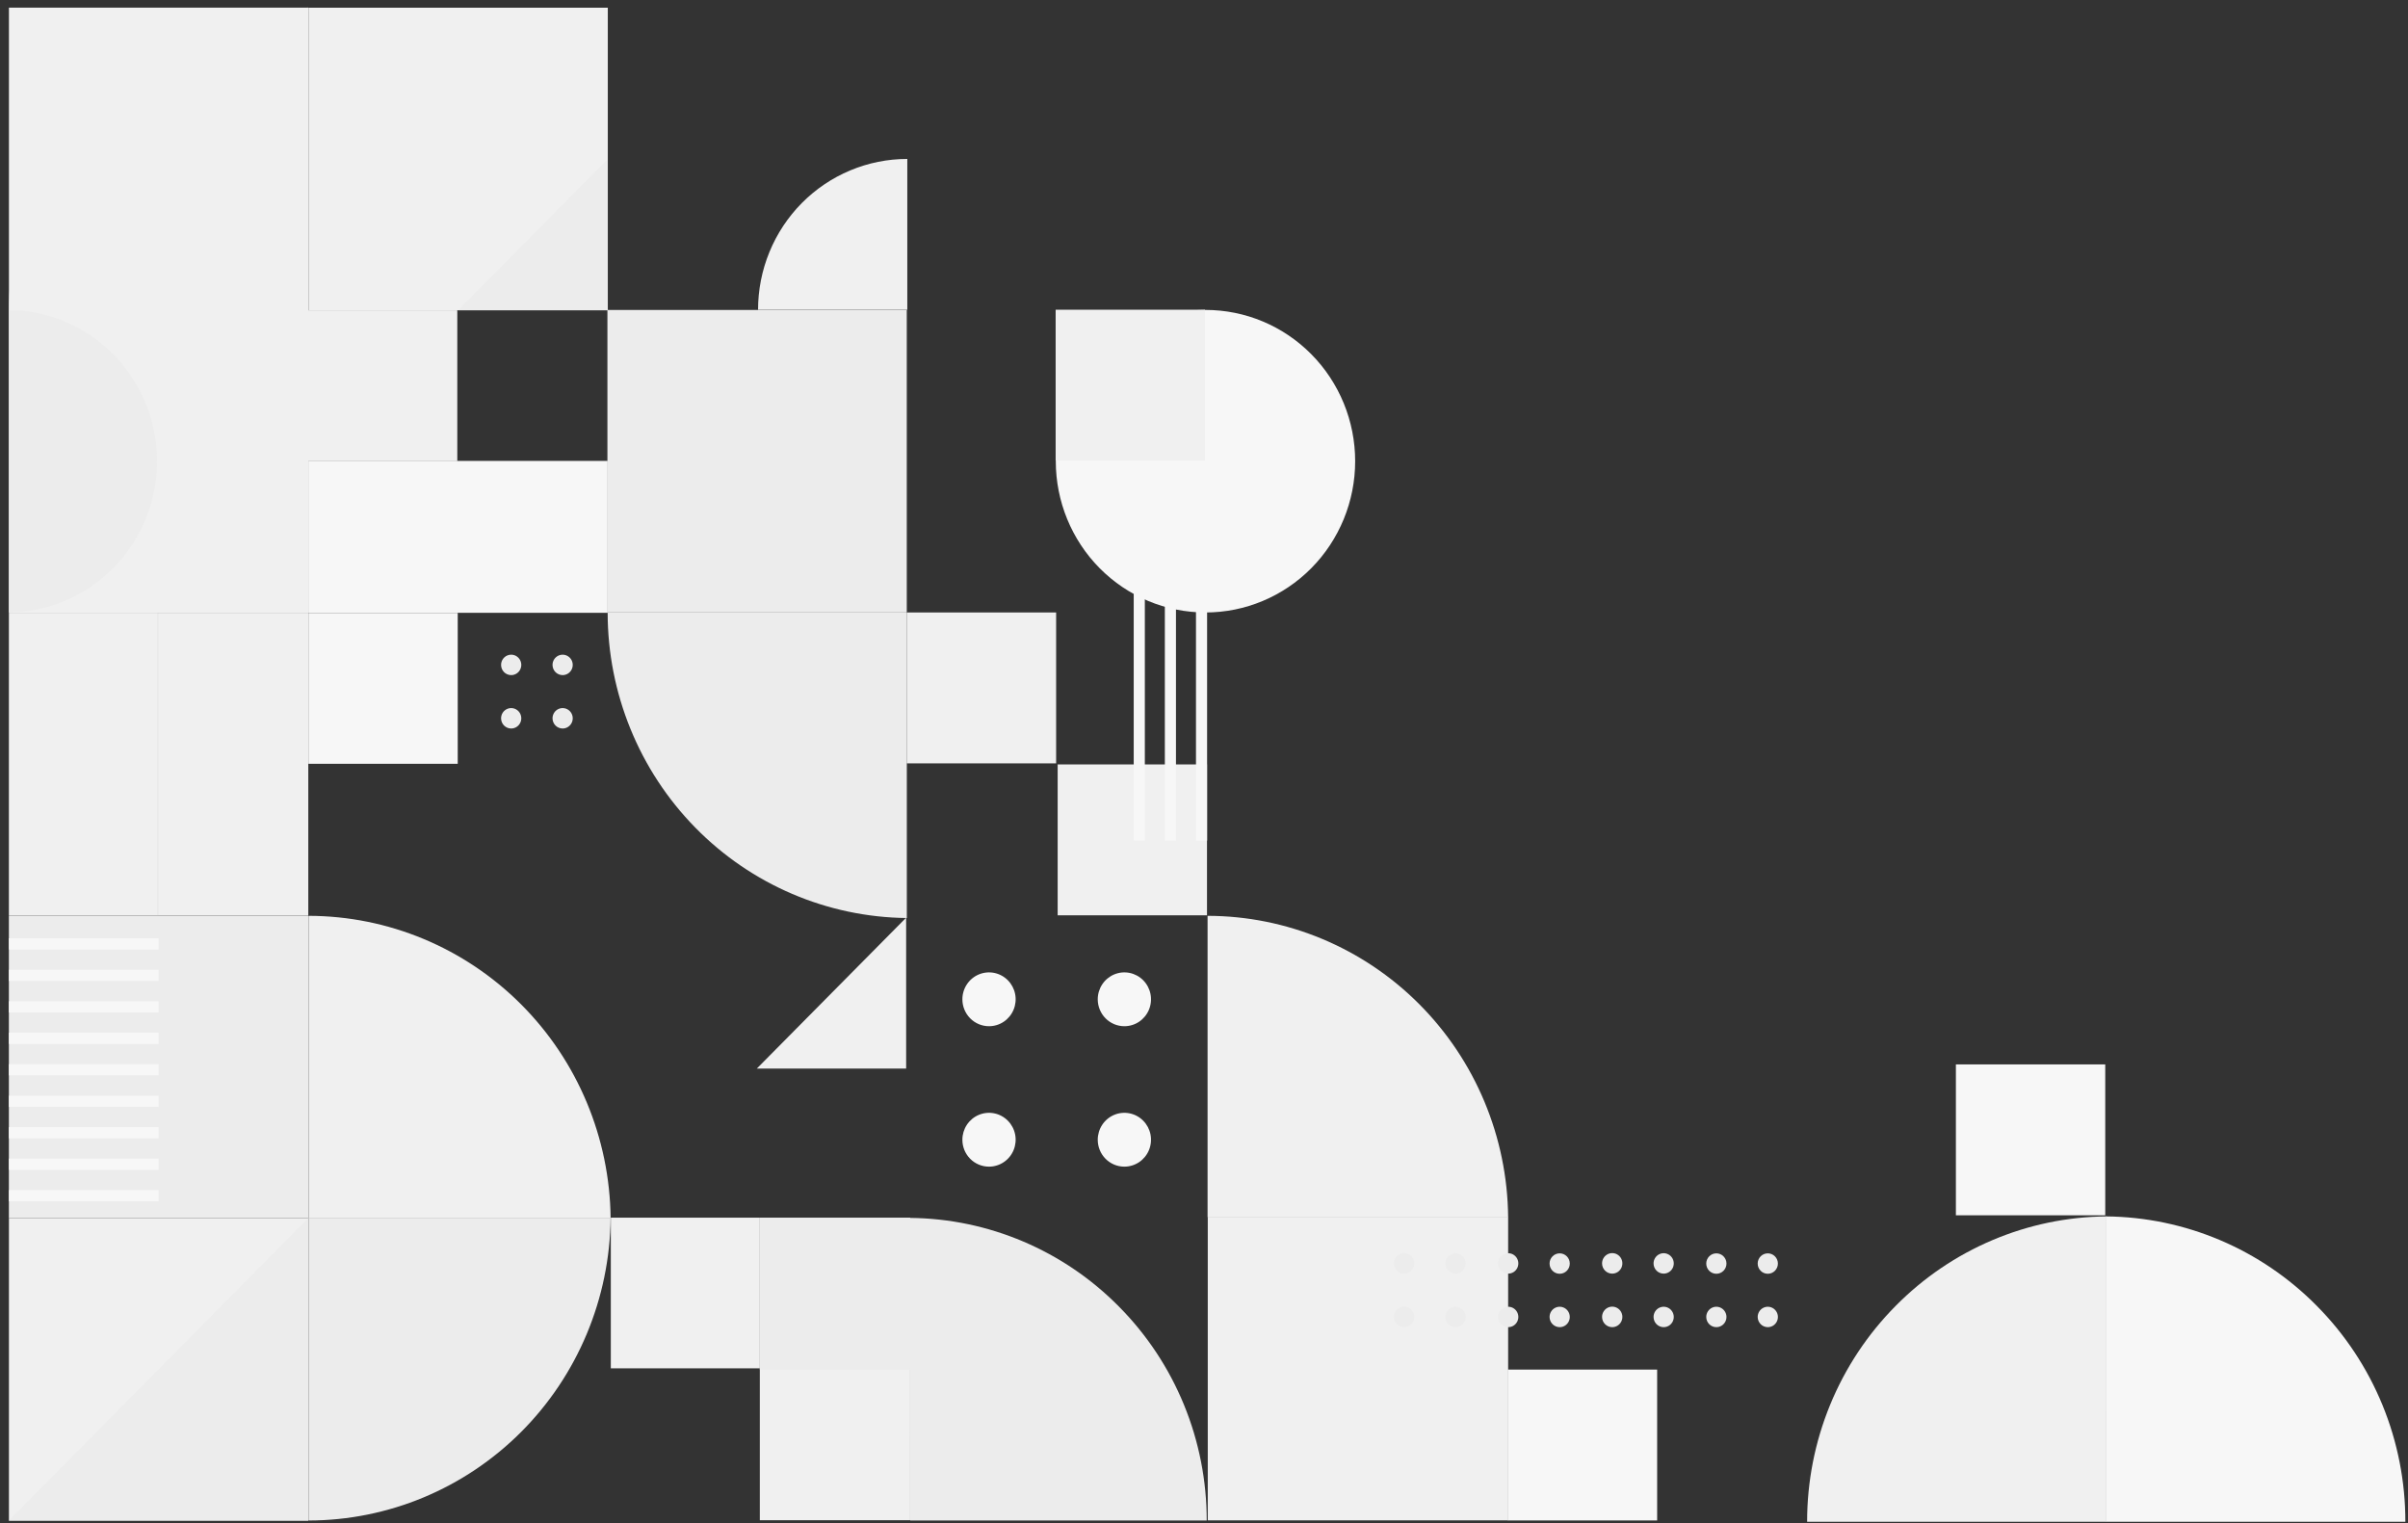 <svg width="264" height="167" viewBox="0 0 264 167" fill="none" xmlns="http://www.w3.org/2000/svg">
<rect x="0" y="0" width="264" height="167" fill="#333333" stroke="none"/>
<g clip-path="url(#clip0_324_880)">
<path d="M99.419 100.635C90.692 100.543 82.353 96.976 76.213 90.709C70.072 84.442 66.625 75.981 66.62 67.161L99.419 67.161L99.419 100.635Z" fill="#ECECEC"/>
<path d="M99.777 133.509C108.377 133.588 116.602 137.079 122.677 143.231C125.729 146.308 128.15 149.963 129.801 153.987C131.452 158.011 132.3 162.325 132.298 166.681V166.681L99.792 166.681L99.777 133.509Z" fill="#ECECEC"/>
<path d="M0.979 166.686L33.799 166.686L33.799 133.52L0.979 133.52L0.979 166.686Z" fill="#F0F0F0"/>
<path d="M0.973 133.52L33.794 133.52L33.794 100.354L0.973 100.354L0.973 133.52Z" fill="#ECECEC"/>
<path d="M33.815 34.011L66.636 34.011L66.636 0.845L33.815 0.845L33.815 34.011Z" fill="#F0F0F0"/>
<path d="M132.413 166.665L165.344 166.665L165.344 133.387L132.413 133.387L132.413 166.665Z" fill="#F0F0F0"/>
<path d="M132.161 33.974C136.514 33.974 140.688 35.721 143.765 38.831C146.843 41.941 148.572 46.159 148.572 50.557V50.557C148.572 54.955 146.843 59.173 143.765 62.283C140.688 65.393 136.514 67.14 132.161 67.14C127.809 67.14 123.635 65.393 120.557 62.283C117.48 59.173 115.751 54.955 115.751 50.557V50.557C115.751 46.159 117.48 41.941 120.557 38.831C123.635 35.721 127.809 33.974 132.161 33.974Z" fill="#F7F7F7"/>
<path d="M0.973 67.172L33.794 67.172L33.794 34.006L0.973 34.006L0.973 67.172Z" fill="#F0F0F0"/>
<path d="M33.799 0.84L33.799 34.017L0.979 34.017C0.977 29.66 1.825 25.346 3.474 21.321C5.123 17.296 7.54 13.639 10.588 10.558C13.636 7.477 17.254 5.033 21.237 3.365C25.22 1.698 29.488 0.84 33.799 0.84V0.84Z" fill="#F0F0F0"/>
<path d="M0.979 34.017L0.979 0.84L33.799 0.84C33.801 5.196 32.953 9.51 31.304 13.535C29.655 17.56 27.238 21.218 24.19 24.299C21.142 27.38 17.524 29.823 13.541 31.491C9.558 33.158 5.29 34.017 0.979 34.017V34.017Z" fill="#F0F0F0"/>
<path d="M0.973 100.338L17.315 100.338L17.315 67.172L0.973 67.172L0.973 100.338Z" fill="#F0F0F0"/>
<path d="M17.321 100.338L33.799 100.338L33.799 67.172L17.321 67.172L17.321 100.338Z" fill="#F0F0F0"/>
<path d="M33.799 67.177L66.62 67.177L66.62 50.525L33.799 50.525L33.799 67.177Z" fill="#F7F7F7"/>
<path d="M66.966 149.997L66.966 133.483L99.787 133.483L99.787 133.493L83.303 133.493L83.303 149.997L66.966 149.997Z" fill="#F0F0F0"/>
<path d="M83.303 149.997L99.787 149.997L99.787 133.493L83.303 133.493L83.303 149.997Z" fill="#F0F0F0"/>
<path d="M83.303 166.649L99.787 166.649L99.787 149.997L83.303 149.997L83.303 166.649Z" fill="#F0F0F0"/>
<path d="M83.303 150.151L99.787 150.151L99.787 133.499L83.303 133.499L83.303 150.151Z" fill="#ECECEC"/>
<path d="M33.763 50.552L50.136 50.552L50.136 34.011L33.763 34.011L33.763 50.552Z" fill="#F0F0F0"/>
<path d="M99.414 83.681L115.788 83.681L115.788 67.14L99.414 67.14L99.414 83.681Z" fill="#F0F0F0"/>
<path d="M82.972 117.139L99.346 100.598L99.346 117.139L82.972 117.139Z" fill="#F0F0F0"/>
<path d="M0.963 166.691L33.799 133.52L33.799 166.691L0.963 166.691Z" fill="#ECECEC"/>
<path d="M50.22 34.011L66.588 17.476L66.588 34.011L50.22 34.011Z" fill="#ECECEC"/>
<path d="M165.307 166.675L181.681 166.675L181.681 150.135L165.307 150.135L165.307 166.675Z" fill="#F7F7F7"/>
<path d="M214.433 133.223L230.807 133.223L230.807 116.682L214.433 116.682L214.433 133.223Z" fill="#F7F7F7"/>
<path d="M115.735 50.493L132.109 50.493L132.109 33.953L115.735 33.953L115.735 50.493Z" fill="#F0F0F0"/>
<path d="M115.956 100.338L132.329 100.338L132.329 83.797L115.956 83.797L115.956 100.338Z" fill="#F0F0F0"/>
<path d="M83.109 33.958C83.109 31.787 83.532 29.637 84.355 27.63C85.177 25.624 86.382 23.801 87.901 22.266C89.421 20.73 91.225 19.512 93.21 18.682C95.195 17.851 97.323 17.423 99.472 17.423V17.423L99.472 33.958L83.109 33.958Z" fill="#F0F0F0"/>
<path d="M33.81 83.728L50.183 83.728L50.183 67.188L33.81 67.188L33.81 83.728Z" fill="#F7F7F7"/>
<path d="M66.945 133.557C66.857 124.736 63.329 116.306 57.127 110.097C50.925 103.889 42.55 100.403 33.82 100.396V100.396L33.82 133.557L66.945 133.557Z" fill="#F0F0F0"/>
<path d="M165.344 133.419C165.261 124.639 161.754 116.247 155.585 110.064C149.415 103.881 141.081 100.407 132.392 100.396V100.396L132.392 133.419L165.344 133.419Z" fill="#F0F0F0"/>
<path d="M66.945 133.52C66.857 142.341 63.329 150.771 57.127 156.98C50.925 163.188 42.55 166.674 33.82 166.681V166.681L33.82 133.52L66.945 133.52Z" fill="#ECECEC"/>
<path d="M230.938 133.345C222.261 133.421 213.961 136.944 207.832 143.151C204.752 146.256 202.308 149.945 200.642 154.007C198.976 158.068 198.12 162.422 198.123 166.819V166.819L230.938 166.819L230.938 133.345Z" fill="#F0F0F0"/>
<path d="M230.896 133.345C239.573 133.421 247.873 136.944 254.002 143.151C257.083 146.255 259.527 149.944 261.194 154.006C262.86 158.067 263.716 162.422 263.711 166.819V166.819L230.912 166.819L230.896 133.345Z" fill="#F7F7F7"/>
<path d="M0.973 131.689L17.384 131.689L17.384 130.458L0.973 130.458L0.973 131.689Z" fill="#F7F7F7"/>
<path d="M0.973 128.24L17.384 128.24L17.384 127.009L0.973 127.009L0.973 128.24Z" fill="#F7F7F7"/>
<path d="M0.973 124.791L17.384 124.791L17.384 123.56L0.973 123.56L0.973 124.791Z" fill="#F7F7F7"/>
<path d="M124.295 56.251L124.295 92.145L125.513 92.145L125.513 56.251L124.295 56.251Z" fill="#F7F7F7"/>
<path d="M127.708 56.251L127.708 92.145L128.926 92.145L128.926 56.251L127.708 56.251Z" fill="#F7F7F7"/>
<path d="M131.121 56.256L131.121 92.15L132.34 92.15L132.34 56.256L131.121 56.256Z" fill="#F7F7F7"/>
<path d="M0.973 121.341L17.384 121.341L17.384 120.11L0.973 120.11L0.973 121.341Z" fill="#F7F7F7"/>
<path d="M0.973 117.887L17.384 117.887L17.384 116.656L0.973 116.656L0.973 117.887Z" fill="#F7F7F7"/>
<path d="M0.973 114.437L17.384 114.438L17.384 113.206L0.973 113.206L0.973 114.437Z" fill="#F7F7F7"/>
<path d="M0.973 110.988L17.384 110.988L17.384 109.757L0.973 109.757L0.973 110.988Z" fill="#F7F7F7"/>
<path d="M0.973 107.534L17.384 107.534L17.384 106.303L0.973 106.303L0.973 107.534Z" fill="#F7F7F7"/>
<path d="M0.973 104.084L17.384 104.084L17.384 102.853L0.973 102.853L0.973 104.084Z" fill="#F7F7F7"/>
<path d="M0.979 67.14L0.979 34.016L1.966 34.016C6.192 34.319 10.139 36.262 12.979 39.438C15.82 42.614 17.336 46.778 17.208 51.057C17.081 55.337 15.32 59.4 12.295 62.398C9.27 65.395 5.215 67.095 0.979 67.14V67.14Z" fill="#ECECEC"/>
<path d="M66.594 67.145L99.414 67.145L99.414 33.979L66.594 33.979L66.594 67.145Z" fill="#ECECEC"/>
<path d="M181.287 144.361C181.288 144.14 181.354 143.924 181.476 143.741C181.599 143.557 181.772 143.414 181.975 143.331C182.177 143.247 182.4 143.225 182.615 143.269C182.829 143.313 183.026 143.42 183.18 143.577C183.335 143.733 183.44 143.933 183.482 144.15C183.525 144.367 183.502 144.592 183.418 144.796C183.334 145.001 183.192 145.175 183.01 145.298C182.828 145.421 182.614 145.486 182.395 145.486C182.249 145.486 182.105 145.457 181.97 145.4C181.835 145.344 181.713 145.261 181.61 145.156C181.507 145.052 181.425 144.928 181.37 144.791C181.315 144.655 181.286 144.509 181.287 144.361Z" fill="#ECECEC"/>
<path d="M181.287 138.508C181.285 138.286 181.348 138.069 181.469 137.883C181.589 137.698 181.761 137.552 181.964 137.466C182.166 137.38 182.389 137.356 182.605 137.398C182.82 137.44 183.019 137.546 183.175 137.702C183.331 137.858 183.437 138.058 183.481 138.275C183.525 138.493 183.503 138.718 183.42 138.924C183.336 139.129 183.194 139.304 183.012 139.428C182.829 139.551 182.615 139.617 182.395 139.617C182.103 139.617 181.823 139.501 181.615 139.293C181.408 139.085 181.29 138.803 181.287 138.508V138.508Z" fill="#ECECEC"/>
<path d="M175.642 144.361C175.642 144.138 175.707 143.921 175.83 143.736C175.953 143.551 176.127 143.406 176.33 143.321C176.534 143.236 176.758 143.214 176.974 143.258C177.19 143.302 177.389 143.41 177.544 143.568C177.7 143.725 177.805 143.926 177.848 144.145C177.89 144.364 177.867 144.59 177.782 144.795C177.697 145.001 177.554 145.176 177.37 145.299C177.186 145.422 176.97 145.487 176.75 145.486C176.456 145.485 176.174 145.366 175.966 145.155C175.759 144.944 175.642 144.659 175.642 144.361Z" fill="#ECECEC"/>
<path d="M175.642 138.508C175.639 138.285 175.702 138.065 175.822 137.878C175.943 137.691 176.116 137.544 176.319 137.457C176.523 137.37 176.747 137.345 176.965 137.387C177.182 137.429 177.382 137.536 177.539 137.693C177.696 137.85 177.803 138.051 177.846 138.27C177.89 138.489 177.868 138.716 177.784 138.923C177.699 139.129 177.556 139.305 177.372 139.429C177.187 139.553 176.971 139.618 176.75 139.617C176.458 139.616 176.179 139.499 175.972 139.291C175.764 139.084 175.646 138.803 175.642 138.508V138.508Z" fill="#ECECEC"/>
<path d="M192.703 144.361C192.704 144.14 192.77 143.924 192.893 143.741C193.015 143.557 193.188 143.414 193.391 143.331C193.594 143.247 193.816 143.225 194.031 143.269C194.245 143.313 194.442 143.42 194.597 143.577C194.751 143.733 194.856 143.933 194.899 144.15C194.941 144.367 194.919 144.592 194.835 144.796C194.751 145.001 194.609 145.175 194.426 145.298C194.244 145.421 194.03 145.486 193.811 145.486C193.517 145.485 193.235 145.366 193.028 145.155C192.82 144.944 192.703 144.659 192.703 144.361V144.361Z" fill="#ECECEC"/>
<path d="M193.811 137.394C193.199 137.394 192.703 137.895 192.703 138.513C192.703 139.132 193.199 139.633 193.811 139.633C194.423 139.633 194.919 139.132 194.919 138.513C194.919 137.895 194.423 137.394 193.811 137.394Z" fill="#ECECEC"/>
<path d="M187.064 144.361C187.065 144.14 187.13 143.924 187.253 143.741C187.375 143.557 187.549 143.414 187.751 143.331C187.954 143.247 188.176 143.225 188.391 143.269C188.605 143.313 188.802 143.42 188.957 143.577C189.111 143.733 189.216 143.933 189.259 144.15C189.301 144.367 189.279 144.592 189.195 144.796C189.111 145.001 188.969 145.175 188.787 145.298C188.604 145.421 188.39 145.486 188.172 145.486C188.026 145.486 187.881 145.457 187.746 145.4C187.612 145.344 187.489 145.261 187.386 145.156C187.283 145.052 187.202 144.928 187.146 144.791C187.091 144.655 187.063 144.509 187.064 144.361V144.361Z" fill="#ECECEC"/>
<path d="M188.172 137.394C187.56 137.394 187.063 137.895 187.063 138.513C187.063 139.132 187.56 139.633 188.172 139.633C188.783 139.633 189.28 139.132 189.28 138.513C189.28 137.895 188.783 137.394 188.172 137.394Z" fill="#ECECEC"/>
<path d="M158.47 144.361C158.471 144.139 158.537 143.923 158.66 143.739C158.783 143.556 158.957 143.413 159.16 143.33C159.364 143.246 159.587 143.225 159.802 143.27C160.016 143.314 160.213 143.423 160.367 143.58C160.521 143.738 160.625 143.939 160.667 144.157C160.708 144.374 160.684 144.599 160.598 144.804C160.513 145.008 160.369 145.181 160.186 145.303C160.002 145.425 159.787 145.488 159.568 145.486C159.275 145.483 158.995 145.363 158.789 145.153C158.584 144.942 158.469 144.657 158.47 144.361Z" fill="#ECECEC"/>
<path d="M158.47 138.508C158.468 138.286 158.532 138.068 158.653 137.882C158.774 137.696 158.947 137.551 159.149 137.465C159.352 137.379 159.576 137.356 159.792 137.399C160.008 137.442 160.206 137.549 160.362 137.706C160.517 137.863 160.623 138.063 160.665 138.282C160.708 138.5 160.685 138.726 160.6 138.931C160.515 139.136 160.371 139.311 160.187 139.433C160.003 139.555 159.788 139.619 159.568 139.617C159.278 139.614 159 139.497 158.795 139.289C158.59 139.082 158.473 138.801 158.47 138.508V138.508Z" fill="#ECECEC"/>
<path d="M152.825 144.361C152.825 144.138 152.891 143.921 153.013 143.736C153.136 143.551 153.31 143.406 153.514 143.321C153.717 143.236 153.941 143.214 154.157 143.258C154.374 143.302 154.572 143.41 154.727 143.568C154.883 143.725 154.989 143.926 155.031 144.145C155.073 144.364 155.05 144.59 154.965 144.795C154.88 145.001 154.737 145.176 154.553 145.299C154.369 145.422 154.154 145.487 153.933 145.486C153.639 145.485 153.357 145.366 153.149 145.155C152.942 144.944 152.825 144.659 152.825 144.361V144.361Z" fill="#ECECEC"/>
<path d="M152.825 138.508C152.822 138.285 152.885 138.065 153.005 137.878C153.126 137.691 153.299 137.544 153.503 137.457C153.706 137.37 153.931 137.345 154.148 137.387C154.365 137.429 154.565 137.536 154.722 137.693C154.879 137.85 154.986 138.051 155.03 138.27C155.073 138.489 155.051 138.716 154.967 138.923C154.882 139.129 154.739 139.305 154.555 139.429C154.371 139.553 154.154 139.618 153.933 139.617C153.641 139.616 153.362 139.499 153.155 139.291C152.948 139.084 152.829 138.803 152.825 138.508V138.508Z" fill="#ECECEC"/>
<path d="M169.886 144.361C169.888 144.14 169.953 143.924 170.076 143.741C170.198 143.557 170.372 143.414 170.574 143.331C170.777 143.247 170.999 143.225 171.214 143.269C171.428 143.313 171.625 143.42 171.78 143.577C171.934 143.733 172.039 143.933 172.082 144.15C172.124 144.367 172.102 144.592 172.018 144.796C171.934 145.001 171.792 145.175 171.61 145.298C171.427 145.421 171.213 145.486 170.995 145.486C170.7 145.485 170.418 145.366 170.211 145.155C170.003 144.944 169.886 144.659 169.886 144.361V144.361Z" fill="#ECECEC"/>
<path d="M170.995 137.394C170.383 137.394 169.887 137.895 169.887 138.513C169.887 139.132 170.383 139.633 170.995 139.633C171.607 139.633 172.103 139.132 172.103 138.513C172.103 137.895 171.607 137.394 170.995 137.394Z" fill="#ECECEC"/>
<path d="M164.247 144.361C164.248 144.139 164.314 143.923 164.437 143.739C164.559 143.556 164.734 143.413 164.937 143.33C165.14 143.246 165.363 143.225 165.578 143.27C165.793 143.314 165.99 143.423 166.144 143.58C166.298 143.738 166.402 143.939 166.443 144.157C166.484 144.374 166.46 144.599 166.375 144.804C166.289 145.008 166.145 145.181 165.962 145.303C165.779 145.425 165.563 145.488 165.344 145.486C165.051 145.483 164.771 145.363 164.566 145.153C164.36 144.942 164.245 144.657 164.247 144.361Z" fill="#ECECEC"/>
<path d="M164.247 138.508C164.245 138.286 164.308 138.068 164.429 137.882C164.55 137.696 164.723 137.551 164.926 137.465C165.129 137.379 165.352 137.356 165.568 137.399C165.784 137.442 165.983 137.549 166.138 137.706C166.294 137.863 166.399 138.063 166.442 138.282C166.484 138.5 166.461 138.726 166.376 138.931C166.291 139.136 166.147 139.311 165.964 139.433C165.78 139.555 165.564 139.619 165.344 139.617C165.054 139.614 164.776 139.497 164.571 139.289C164.366 139.082 164.249 138.801 164.247 138.508V138.508Z" fill="#ECECEC"/>
<path d="M60.576 78.74C60.576 78.519 60.641 78.302 60.762 78.118C60.884 77.934 61.057 77.79 61.26 77.706C61.462 77.621 61.685 77.599 61.9 77.642C62.115 77.685 62.312 77.792 62.467 77.948C62.622 78.105 62.728 78.305 62.77 78.522C62.813 78.739 62.791 78.964 62.707 79.169C62.623 79.373 62.481 79.548 62.299 79.671C62.117 79.794 61.903 79.86 61.684 79.86C61.39 79.86 61.108 79.742 60.9 79.532C60.692 79.322 60.576 79.037 60.576 78.74Z" fill="#ECECEC"/>
<path d="M60.576 72.887C60.576 72.666 60.641 72.449 60.762 72.265C60.884 72.081 61.057 71.937 61.26 71.853C61.462 71.768 61.685 71.746 61.9 71.789C62.115 71.832 62.312 71.939 62.467 72.095C62.622 72.252 62.728 72.451 62.77 72.669C62.813 72.886 62.791 73.111 62.707 73.316C62.623 73.52 62.481 73.695 62.299 73.818C62.117 73.941 61.903 74.007 61.684 74.007C61.538 74.007 61.394 73.978 61.26 73.921C61.125 73.865 61.003 73.783 60.9 73.679C60.797 73.575 60.716 73.451 60.66 73.316C60.604 73.18 60.576 73.034 60.576 72.887Z" fill="#ECECEC"/>
<path d="M54.936 78.74C54.936 78.519 55.001 78.302 55.122 78.118C55.244 77.934 55.417 77.79 55.62 77.706C55.822 77.621 56.045 77.599 56.26 77.642C56.475 77.685 56.672 77.792 56.827 77.948C56.982 78.105 57.088 78.305 57.13 78.522C57.173 78.739 57.151 78.964 57.067 79.169C56.983 79.373 56.842 79.548 56.659 79.671C56.477 79.794 56.263 79.86 56.044 79.86C55.75 79.86 55.468 79.742 55.26 79.532C55.052 79.322 54.936 79.037 54.936 78.74Z" fill="#ECECEC"/>
<path d="M54.936 72.887C54.936 72.666 55.001 72.449 55.122 72.265C55.244 72.081 55.417 71.937 55.62 71.853C55.822 71.768 56.045 71.746 56.26 71.789C56.475 71.832 56.672 71.939 56.827 72.095C56.982 72.252 57.088 72.451 57.13 72.669C57.173 72.886 57.151 73.111 57.067 73.316C56.983 73.52 56.842 73.695 56.659 73.818C56.477 73.941 56.263 74.007 56.044 74.007C55.898 74.007 55.754 73.978 55.62 73.921C55.485 73.865 55.363 73.783 55.26 73.679C55.157 73.575 55.076 73.451 55.02 73.316C54.964 73.18 54.936 73.034 54.936 72.887Z" fill="#ECECEC"/>
<path d="M120.351 124.944C120.35 124.361 120.521 123.789 120.841 123.303C121.161 122.817 121.617 122.438 122.151 122.214C122.685 121.99 123.272 121.932 123.839 122.045C124.406 122.159 124.927 122.44 125.335 122.853C125.744 123.266 126.022 123.792 126.135 124.365C126.247 124.938 126.189 125.531 125.967 126.071C125.746 126.61 125.371 127.071 124.89 127.395C124.409 127.718 123.843 127.891 123.266 127.89C122.493 127.89 121.751 127.579 121.205 127.027C120.658 126.475 120.351 125.726 120.351 124.944V124.944Z" fill="#F7F7F7"/>
<path d="M120.351 109.545C120.351 108.961 120.522 108.39 120.844 107.905C121.165 107.42 121.621 107.042 122.155 106.818C122.689 106.595 123.276 106.537 123.842 106.651C124.409 106.766 124.929 107.047 125.337 107.46C125.745 107.874 126.023 108.4 126.135 108.972C126.247 109.545 126.189 110.139 125.967 110.678C125.745 111.217 125.37 111.677 124.889 112.001C124.408 112.324 123.843 112.496 123.266 112.495C122.492 112.494 121.751 112.182 121.204 111.629C120.658 111.076 120.351 110.326 120.351 109.545V109.545Z" fill="#F7F7F7"/>
<path d="M105.511 124.944C105.51 124.361 105.68 123.79 106 123.304C106.321 122.818 106.776 122.439 107.31 122.215C107.843 121.991 108.43 121.932 108.997 122.045C109.564 122.158 110.084 122.439 110.493 122.851C110.902 123.263 111.181 123.789 111.294 124.362C111.407 124.934 111.349 125.528 111.129 126.067C110.908 126.606 110.534 127.068 110.053 127.392C109.573 127.716 109.008 127.89 108.431 127.89C108.047 127.89 107.668 127.815 107.314 127.667C106.959 127.519 106.638 127.302 106.366 127.029C106.095 126.755 105.88 126.43 105.733 126.073C105.586 125.715 105.511 125.332 105.511 124.944Z" fill="#F7F7F7"/>
<path d="M105.511 109.545C105.511 108.961 105.682 108.391 106.003 107.906C106.324 107.42 106.78 107.042 107.313 106.819C107.847 106.596 108.434 106.537 109 106.651C109.567 106.765 110.087 107.046 110.495 107.459C110.903 107.871 111.182 108.397 111.294 108.969C111.407 109.542 111.349 110.135 111.128 110.674C110.907 111.213 110.533 111.674 110.053 111.998C109.573 112.322 109.008 112.495 108.431 112.495C107.656 112.495 106.914 112.184 106.366 111.631C105.819 111.078 105.511 110.327 105.511 109.545Z" fill="#F7F7F7"/>
</g>
<defs>
<clipPath id="clip0_324_880">
<rect width="262.749" height="166" fill="white" transform="translate(263.711 166.84) rotate(-180)"/>
</clipPath>
</defs>
</svg>
